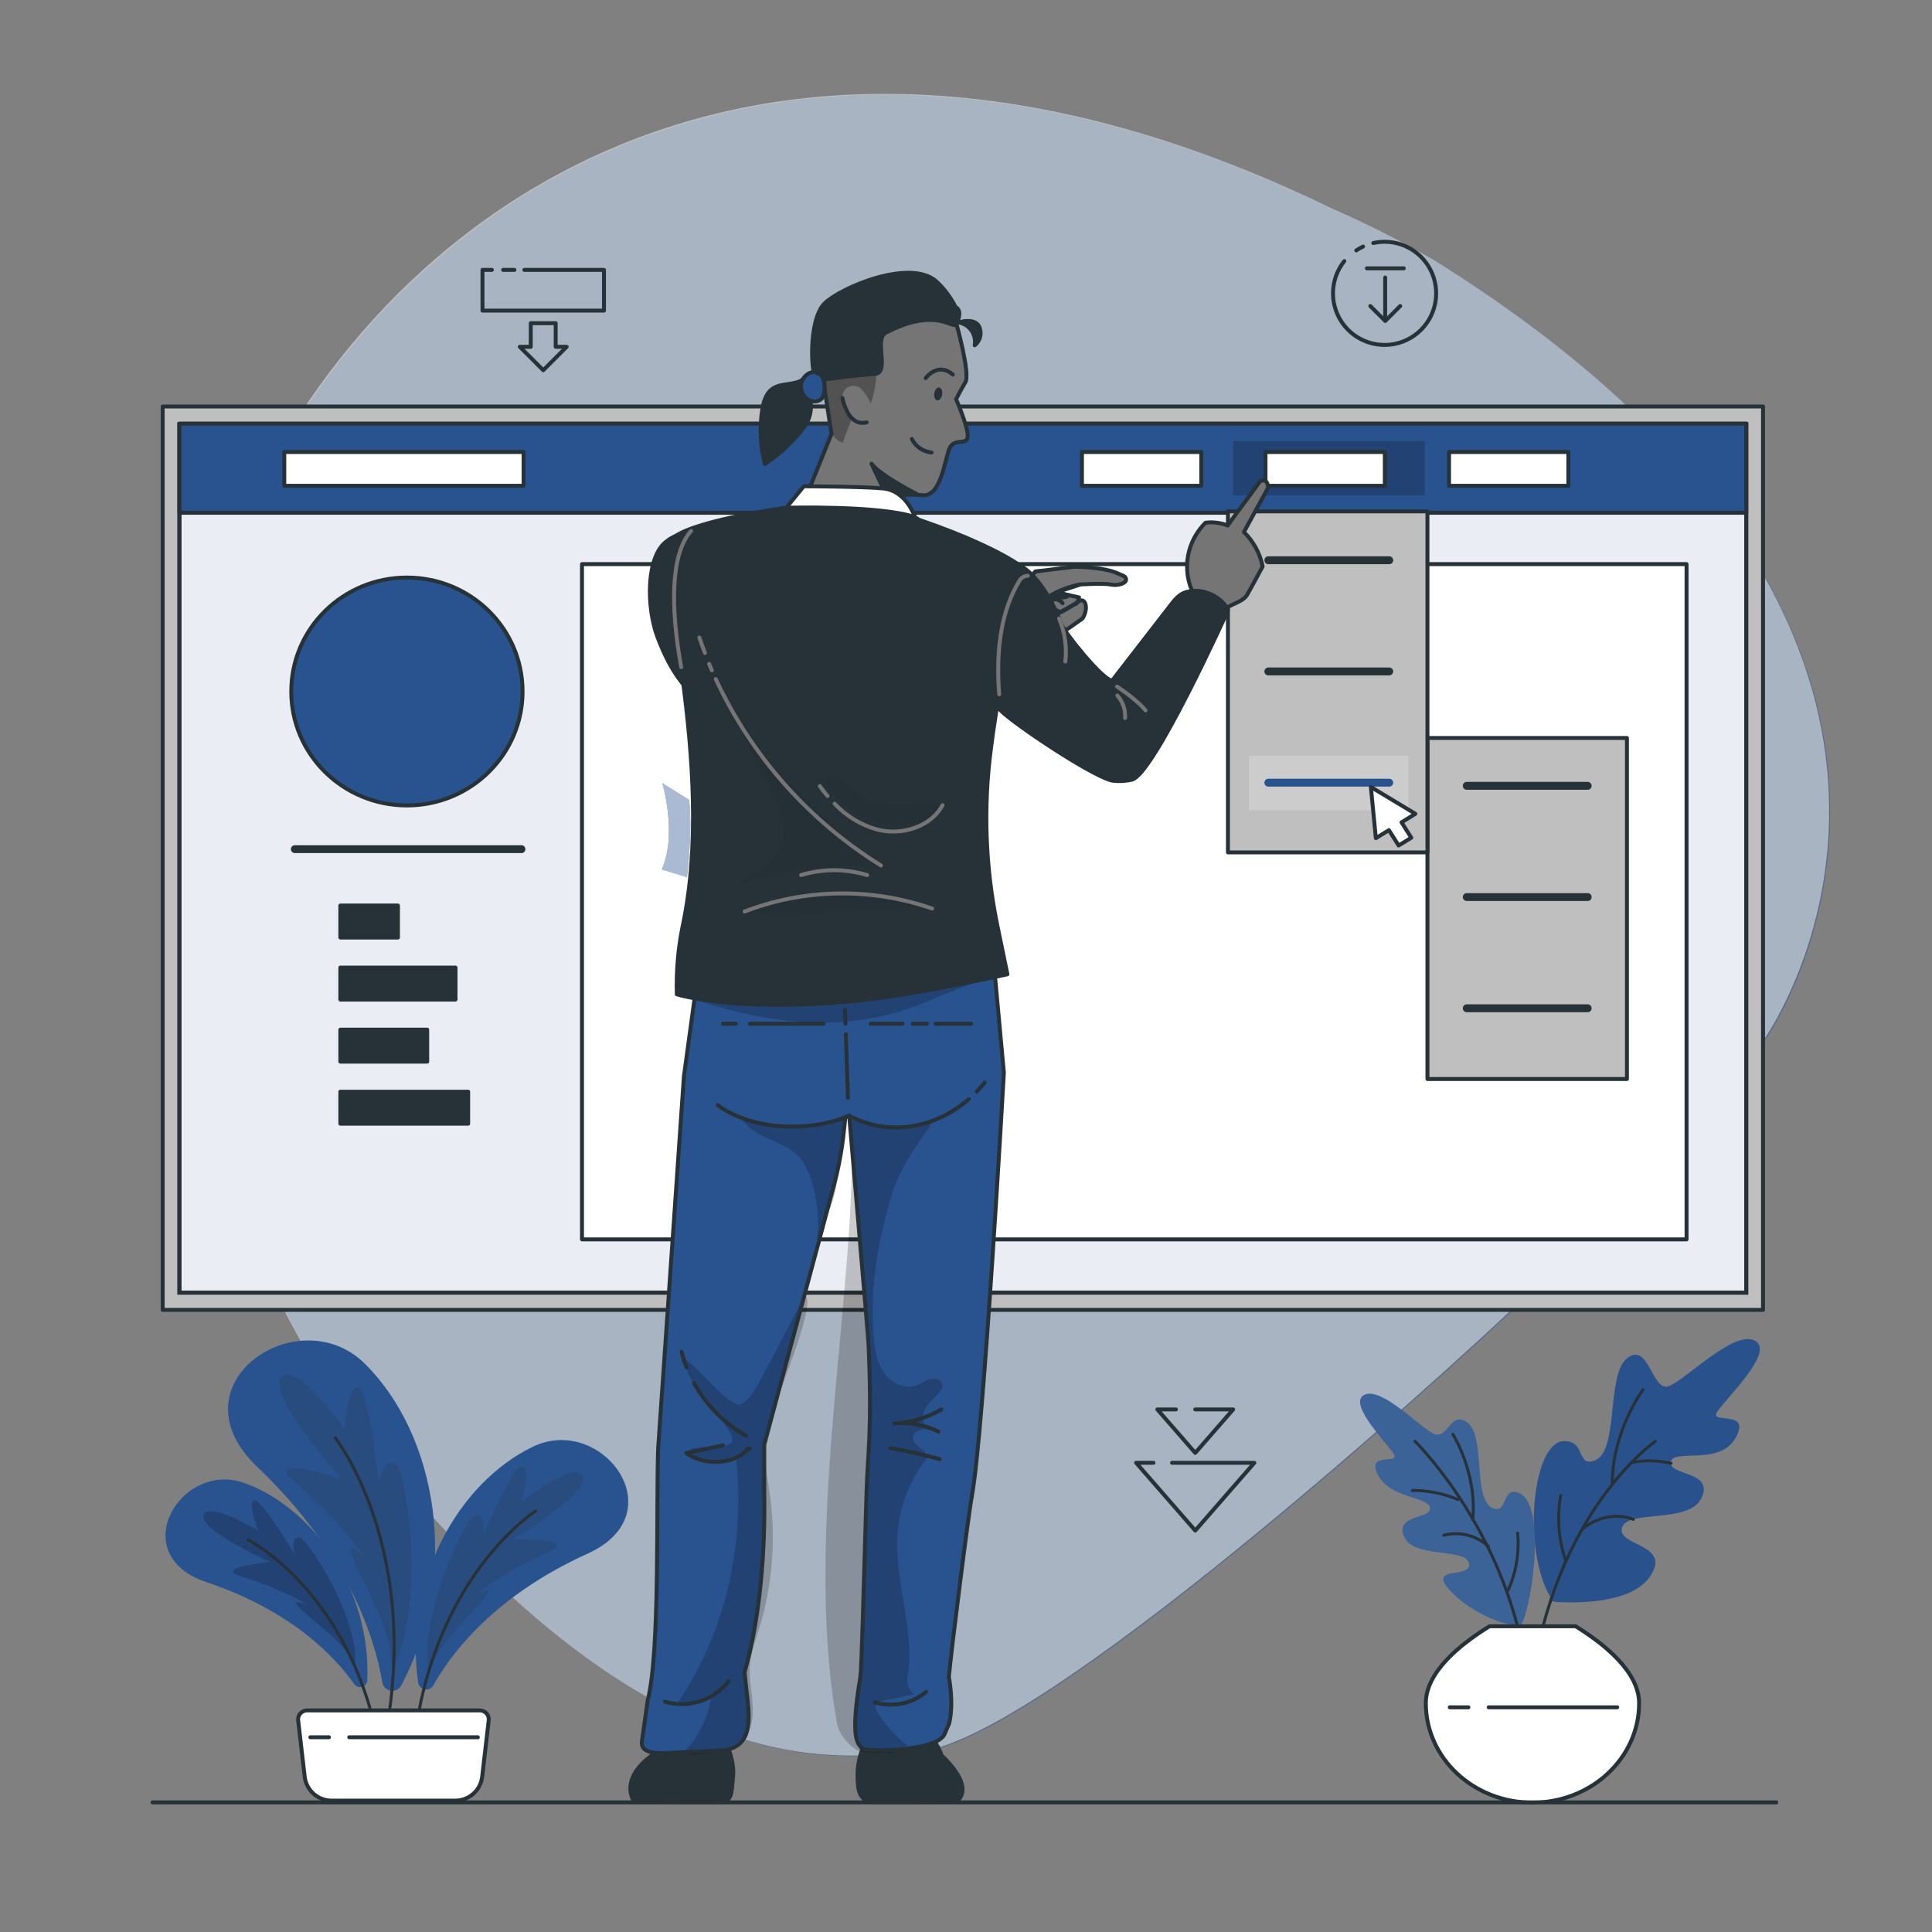 <svg width="491" height="491" viewBox="0 0 491 491" fill="none" xmlns="http://www.w3.org/2000/svg">
  <rect x="0" y="0" width="491" height="491" fill="#808080" stroke="none"/>
  <g opacity="0.7">
    <path opacity="0.7"
      d="M58.125 141.743C49.356 165.311 45.762 189.056 45.035 211.622C44.917 214.814 44.878 217.976 44.897 221.118C44.977 231.022 45.652 240.913 46.92 250.736C48.465 262.676 50.864 274.49 54.099 286.087C58.776 302.981 65.231 319.331 73.356 334.863C78.715 345.237 85.013 355.098 92.171 364.323C165.261 456.71 213.86 446.733 233.471 445.319C263.658 443.149 365.53 351.047 387.586 329.993C409.642 308.939 433.269 289.063 449.58 262.765C465.891 236.467 497.874 149.403 364.735 66.355C356.343 61.502 347.68 57.132 338.79 53.265C183.192 -22.486 86.927 64.322 58.125 141.743Z"
      fill="#29538E" />
  </g>
  <g opacity="0.7">
    <path opacity="0.7"
      d="M57.879 141.526C49.1 165.094 45.516 188.839 44.779 211.415C44.671 214.597 44.632 217.769 44.651 220.911C44.726 230.812 45.402 240.699 46.674 250.519C50.482 279.906 59.427 308.395 73.1 334.686C78.464 345.059 84.765 354.92 91.925 364.146C164.976 456.572 213.604 446.585 233.225 445.171C263.402 443 365.284 350.899 387.34 329.845C409.396 308.79 433.023 288.915 449.334 262.627C465.645 236.338 497.658 149.196 364.489 66.148C356.098 61.289 347.44 56.909 338.554 53.029C182.946 -22.694 86.681 64.115 57.879 141.526Z"
      fill="white" />
  </g>
  <path
    d="M106.273 427.613C106.338 428.04 106.534 428.437 106.836 428.747C107.137 429.057 107.528 429.265 107.953 429.342C108.379 429.418 108.817 429.36 109.208 429.175C109.599 428.99 109.922 428.688 110.132 428.31C114.522 420.454 125.422 405.665 149.334 394.843C171.92 384.64 152.947 359.207 135.409 367.672C116.495 376.794 102.443 401.855 106.273 427.613Z"
    fill="#29538E" />
  <path opacity="0.2"
    d="M109.15 424.943C110.35 421.531 112.194 418.38 114.58 415.663C120.472 408.72 129.055 401.08 120.836 405.244C126.397 401.084 132.413 397.569 138.767 394.766C148.145 390.838 130.243 391.289 130.243 391.289C130.243 391.289 151.15 378.69 147.919 374.821C145.248 371.649 132.669 381.627 132.669 381.627C132.669 381.627 134.937 372.877 132.669 372.631C130.4 372.386 122.75 390.17 122.75 390.17C122.75 390.17 123.654 384.592 120.855 385.191C118.056 385.79 105.948 412.304 109.15 424.943Z"
    fill="#263238" />
  <path
    d="M93.34 427.004C93.328 427.388 93.195 427.759 92.96 428.064C92.725 428.369 92.4 428.591 92.031 428.7C91.662 428.809 91.268 428.799 90.905 428.67C90.543 428.542 90.23 428.302 90.011 427.986C85.415 421.446 74.466 409.446 52.42 402.071C31.631 395.118 45.939 371.04 62.161 376.912C79.641 383.207 94.332 403.996 93.34 427.004Z"
    fill="#29538E" />
  <path opacity="0.2"
    d="M90.216 423.38C88.833 420.599 86.93 418.109 84.609 416.044C78.816 410.751 70.734 405.144 78.167 407.834C72.989 404.882 67.495 402.524 61.788 400.803C53.392 398.476 68.662 396.964 68.662 396.964C68.662 396.964 49.522 388.43 51.869 384.787C53.833 381.841 65.617 389 65.617 389C65.617 389 62.75 381.782 64.635 381.34C66.521 380.898 74.956 395.206 74.956 395.206C74.956 395.206 73.581 390.551 76.027 390.777C78.472 391.003 91.591 412.283 90.216 423.38Z"
    fill="black" />
  <path d="M63.006 391.318C63.006 391.318 86.633 403.102 95.235 438.592" stroke="#263238" stroke-width="0.75"
    stroke-linecap="round" stroke-linejoin="round" />
  <path
    d="M101.963 428.358C101.712 428.828 101.322 429.207 100.846 429.445C100.37 429.682 99.832 429.766 99.306 429.684C98.781 429.602 98.294 429.358 97.913 428.987C97.532 428.616 97.276 428.135 97.18 427.612C95.334 416.643 88.745 395.039 65.354 372.767C43.288 351.772 75.94 329.746 92.85 346.695C111.144 364.96 117.125 399.861 101.963 428.358Z"
    fill="#29538E" />
  <path opacity="0.2"
    d="M99.566 423.97C99.412 419.443 98.385 414.988 96.542 410.851C92.025 400.353 84.66 388.078 92.948 396.072C87.834 389.06 81.936 382.655 75.37 376.981C65.55 368.9 86.899 375.921 86.899 375.921C86.899 375.921 66.542 353.188 71.903 349.731C76.303 346.893 87.615 363.479 87.615 363.479C87.615 363.479 88.185 352.147 90.994 352.677C93.802 353.207 96.316 377.306 96.316 377.306C96.316 377.306 97.298 370.284 100.45 372.022C103.602 373.761 108.169 409.967 99.566 423.97Z"
    fill="#263238" />
  <path d="M85.219 365.432C85.219 365.432 107.913 394.253 97.356 444.11" stroke="#263238" stroke-width="0.75"
    stroke-linecap="round" stroke-linejoin="round" />
  <path d="M136.166 383.963C136.166 383.963 110.968 400.009 105.508 440.86" stroke="#263238" stroke-width="0.75"
    stroke-linecap="round" stroke-linejoin="round" />
  <path
    d="M115.739 457.613H84.315C82.63 457.626 80.998 457.019 79.731 455.907C78.463 454.796 77.648 453.257 77.441 451.584L75.772 437.198C75.739 436.879 75.773 436.557 75.873 436.253C75.972 435.949 76.135 435.669 76.35 435.432C76.565 435.195 76.827 435.006 77.12 434.877C77.413 434.748 77.73 434.682 78.05 434.684H121.926C122.246 434.682 122.563 434.748 122.856 434.877C123.149 435.006 123.411 435.195 123.626 435.432C123.841 435.669 124.004 435.949 124.103 436.253C124.203 436.557 124.237 436.879 124.204 437.198L122.535 451.584C122.329 453.243 121.526 454.771 120.275 455.881C119.024 456.991 117.412 457.607 115.739 457.613Z"
    fill="white" stroke="#263238" stroke-miterlimit="10" />
  <path d="M83.608 441.508H78.875" stroke="#263238" stroke-linecap="round" stroke-linejoin="round" />
  <path d="M121.435 441.508H88.764" stroke="#263238" stroke-linecap="round" stroke-linejoin="round" />
  <path
    d="M394.127 406.117C394.215 406.274 393.39 407.05 396.091 407.168C402.778 407.462 414.621 407.05 419.089 400.971C425.463 392.3 410.821 393.056 412.215 388.264C413.61 383.472 429.371 387.439 432.464 380.604C435.558 373.77 424.107 375.076 424.608 371.56C425.109 368.045 437.139 372.631 441.116 365.383C445.093 358.136 434.595 361.996 436.304 358.991C438.013 355.986 451.358 343.514 445.977 340.706C440.595 337.897 428.153 350.928 424.009 352.313C419.865 353.698 418.972 340.883 413.531 345.154C408.091 349.426 411.567 368.791 405.273 371.167C400.559 372.945 403.152 366.022 397.338 366.257C389.443 366.611 386.762 393.724 394.127 406.117Z"
    fill="#29538E" />
  <g opacity="0.1">
    <path opacity="0.1"
      d="M394.127 406.117C394.215 406.274 393.39 407.05 396.091 407.168C402.778 407.462 414.621 407.05 419.089 400.971C425.463 392.3 410.821 393.056 412.215 388.264C413.61 383.472 429.371 387.439 432.464 380.604C435.558 373.77 424.107 375.076 424.608 371.56C425.109 368.045 437.139 372.631 441.116 365.383C445.093 358.136 434.595 361.996 436.304 358.991C438.013 355.986 451.358 343.514 445.977 340.706C440.595 337.897 428.153 350.928 424.009 352.313C419.865 353.698 418.972 340.883 413.531 345.154C408.091 349.426 411.567 368.791 405.273 371.167C400.559 372.945 403.152 366.022 397.338 366.257C389.443 366.611 386.762 393.724 394.127 406.117Z"
      fill="black" />
  </g>
  <path d="M420.718 366.287C420.718 366.287 394.764 384.081 389.059 429.361" stroke="#263238" stroke-width="0.75"
    stroke-linecap="round" stroke-linejoin="round" />
  <path d="M424.687 371.875C418.412 370.53 414.572 371.767 414.572 371.767" stroke="#263238" stroke-width="0.75"
    stroke-linecap="round" stroke-linejoin="round" />
  <path d="M417.577 353.168C417.577 353.168 409.721 363.607 409.721 377.217" stroke="#263238" stroke-width="0.75"
    stroke-linecap="round" stroke-linejoin="round" />
  <path d="M402.021 388.707C402.021 388.707 407.648 383.424 415.102 386.124" stroke="#263238" stroke-width="0.75"
    stroke-linecap="round" stroke-linejoin="round" />
  <path d="M397.966 396.729C396.088 391.396 395.631 385.666 396.64 380.104" stroke="#263238" stroke-width="0.75"
    stroke-linecap="round" stroke-linejoin="round" />
  <path
    d="M386.191 413.08C380.682 413.188 371.275 408.072 367.582 403.093C363.89 398.114 374.378 401.129 373.298 397.201C372.218 393.273 359.216 396.17 356.82 390.494C354.424 384.818 363.802 386.124 363.429 383.217C363.055 380.31 353.343 380.9 350.221 374.87C347.098 368.841 355.651 372.219 354.306 369.715C352.96 367.21 342.257 356.683 346.735 354.484C351.212 352.284 361.258 363.263 364.627 364.481C367.995 365.698 368.771 358.127 373.15 361.751C377.53 365.374 374.25 381.214 379.406 383.305C383.236 384.857 381.605 377.61 386.024 379.436C393.782 382.648 388.43 413.04 386.191 413.08Z"
    fill="#29538E" />
  <g opacity="0.3">
    <path opacity="0.3"
      d="M386.191 413.08C380.682 413.188 371.275 408.072 367.582 403.093C363.89 398.114 374.378 401.129 373.298 397.201C372.218 393.273 359.216 396.17 356.82 390.494C354.424 384.818 363.802 386.124 363.429 383.217C363.055 380.31 353.343 380.9 350.221 374.87C347.098 368.841 355.651 372.219 354.306 369.715C352.96 367.21 342.257 356.683 346.735 354.484C351.212 352.284 361.258 363.263 364.627 364.481C367.995 365.698 368.771 358.127 373.15 361.751C377.53 365.374 374.25 381.214 379.406 383.305C383.236 384.857 381.605 377.61 386.024 379.436C393.782 382.648 388.43 413.04 386.191 413.08Z"
      fill="white" />
  </g>
  <path d="M359.609 366.287C359.609 366.287 387.105 393.223 388.657 433.485" stroke="#263238" stroke-width="0.75"
    stroke-linecap="round" stroke-linejoin="round" />
  <path d="M358.941 378.788C362.898 378.76 366.818 379.542 370.46 381.086V381.086" stroke="#263238" stroke-width="0.75"
    stroke-linecap="round" stroke-linejoin="round" />
  <path d="M369.232 364.529C369.232 364.529 375.409 374.231 374.3 386.212" stroke="#263238" stroke-width="0.75"
    stroke-linecap="round" stroke-linejoin="round" />
  <path
    d="M378.258 392.997C376.758 391.616 374.936 390.632 372.958 390.138C370.979 389.644 368.909 389.655 366.936 390.169"
    stroke="#263238" stroke-width="0.75" stroke-linecap="round" stroke-linejoin="round" />
  <path d="M383.256 404.172C385.318 399.612 386.157 394.593 385.691 389.609" stroke="#263238" stroke-width="0.75"
    stroke-linecap="round" stroke-linejoin="round" />
  <path
    d="M362.359 432.846C362.359 446.82 374.487 458.123 389.443 458.123C404.399 458.123 416.566 446.811 416.566 432.846C416.566 424.99 407.944 417.94 400.432 413.305H378.533C371.021 417.94 362.359 424.981 362.359 432.846Z"
    fill="white" stroke="#263238" stroke-miterlimit="10" />
  <path d="M373.181 433.898H368.447" stroke="#263238" stroke-linecap="round" stroke-linejoin="round" />
  <path d="M411.007 433.898H378.336" stroke="#263238" stroke-linecap="round" stroke-linejoin="round" />
  <path d="M352.027 80.887V70.537" stroke="#263238" stroke-linecap="round" stroke-linejoin="round" />
  <path d="M355.849 77.773L352.048 81.574L348.248 77.773" stroke="#263238" stroke-linecap="round"
    stroke-linejoin="round" />
  <path d="M356.761 68.189H347.383" stroke="#263238" stroke-linecap="round" stroke-linejoin="round" />
  <path
    d="M349.013 61.767C349.964 61.555 350.936 61.446 351.91 61.443C354.88 61.451 357.76 62.467 360.077 64.324C362.394 66.182 364.012 68.771 364.666 71.668C365.319 74.565 364.97 77.598 363.674 80.271C362.379 82.943 360.215 85.097 357.536 86.379C354.856 87.661 351.822 87.995 348.928 87.327C346.034 86.658 343.453 85.028 341.607 82.701C339.761 80.374 338.76 77.49 338.768 74.52C338.775 71.55 339.791 68.671 341.648 66.353"
    stroke="#263238" stroke-linecap="round" stroke-linejoin="round" />
  <path d="M344.684 63.642C345.236 63.275 345.814 62.947 346.412 62.66" stroke="#263238" stroke-linecap="round"
    stroke-linejoin="round" />
  <path d="M133.258 68.592H153.497V78.942H122.623V68.592H125.009" stroke="#263238" stroke-linecap="round"
    stroke-linejoin="round" />
  <path d="M127.867 68.592H130.744" stroke="#263238" stroke-linecap="round" stroke-linejoin="round" />
  <path d="M144.011 88.135L138.06 94.086L132.1 88.135H134.888V82.135H141.222V88.135H144.011Z" stroke="#263238"
    stroke-linecap="round" stroke-linejoin="round" />
  <path d="M297.861 371.756H318.787L303.763 388.98L288.738 371.756H293.147" stroke="#263238" stroke-linecap="round"
    stroke-linejoin="round" />
  <path d="M303.762 358.193H313.396L303.762 369.241L294.129 358.193H298.852" stroke="#263238" stroke-linecap="round"
    stroke-linejoin="round" />
  <path d="M448.057 103.307H41.342V332.898H448.057V103.307Z" fill="#BFBFBF" stroke="#263238" stroke-linecap="round"
    stroke-linejoin="round" />
  <path d="M443.795 107.795H45.603V328.519H443.795V107.795Z" fill="#29538E" />
  <path opacity="0.9" d="M443.795 107.795H45.603V328.519H443.795V107.795Z" fill="white" stroke="#263238"
    stroke-miterlimit="10" />
  <path d="M443.795 107.795H45.603V328.519H443.795V107.795Z" stroke="#263238" stroke-miterlimit="10" />
  <path d="M443.795 107.646H45.603V130.311H443.795V107.646Z" fill="#29538E" stroke="#263238" stroke-linecap="round"
    stroke-linejoin="round" />
  <path opacity="0.2" d="M362.121 112.066H313.424V125.873H362.121V112.066Z" fill="black" />
  <path d="M351.939 114.875H321.615V123.458H351.939V114.875Z" fill="white" stroke="#263238" stroke-linecap="round"
    stroke-linejoin="round" />
  <path d="M133.061 114.875H72.246V123.458H133.061V114.875Z" fill="white" stroke="#263238" stroke-linecap="round"
    stroke-linejoin="round" />
  <path d="M305.293 114.875H274.969V123.458H305.293V114.875Z" fill="white" stroke="#263238" stroke-linecap="round"
    stroke-linejoin="round" />
  <path d="M398.584 114.875H368.26V123.458H398.584V114.875Z" fill="white" stroke="#263238" stroke-linecap="round"
    stroke-linejoin="round" />
  <path
    d="M103.415 204.698C119.647 204.698 132.806 191.732 132.806 175.738C132.806 159.745 119.647 146.779 103.415 146.779C87.182 146.779 74.023 159.745 74.023 175.738C74.023 191.732 87.182 204.698 103.415 204.698Z"
    fill="#29538E" stroke="#263238" stroke-linecap="round" stroke-linejoin="round" />
  <path d="M74.926 215.805H132.52" stroke="#263238" stroke-width="2" stroke-linecap="round" stroke-linejoin="round" />
  <path d="M101.136 230.133H86.494V238.264H101.136V230.133Z" fill="#263238" stroke="#263238" stroke-linecap="round"
    stroke-linejoin="round" />
  <path d="M115.768 245.902H86.494V254.033H115.768V245.902Z" fill="#263238" stroke="#263238" stroke-linecap="round"
    stroke-linejoin="round" />
  <path d="M108.569 261.674H86.494V269.805H108.569V261.674Z" fill="#263238" stroke="#263238" stroke-linecap="round"
    stroke-linejoin="round" />
  <path d="M118.979 277.445H86.494V285.576H118.979V277.445Z" fill="#263238" stroke="#263238" stroke-linecap="round"
    stroke-linejoin="round" />
  <path d="M428.623 143.363H147.908V314.978H428.623V143.363Z" fill="white" stroke="#263238" stroke-linecap="round"
    stroke-linejoin="round" />
  <path d="M413.472 187.551H362.771V274.222H413.472V187.551Z" fill="#BFBFBF" stroke="#263238" stroke-linecap="round"
    stroke-linejoin="round" />
  <path d="M372.758 199.709H403.494" stroke="#263238" stroke-width="2" stroke-linecap="round" stroke-linejoin="round" />
  <path d="M372.758 227.98H403.494" stroke="#263238" stroke-width="2" stroke-linecap="round" stroke-linejoin="round" />
  <path d="M372.758 256.242H403.494" stroke="#263238" stroke-width="2" stroke-linecap="round" stroke-linejoin="round" />
  <path d="M362.771 129.957H312.07V216.628H362.771V129.957Z" fill="#BFBFBF" stroke="#263238" stroke-linecap="round"
    stroke-linejoin="round" />
  <path opacity="0.2" d="M357.929 192.078H317.441V205.885H357.929V192.078Z" fill="white" />
  <path d="M322.332 142.379H353.069" stroke="#263238" stroke-width="2" stroke-linecap="round" stroke-linejoin="round" />
  <path d="M322.332 170.641H353.069" stroke="#263238" stroke-width="2" stroke-linecap="round" stroke-linejoin="round" />
  <path d="M322.332 198.912H353.069" stroke="#29538E" stroke-width="2" stroke-linecap="round" stroke-linejoin="round" />
  <path
    d="M359.707 206.819L356.192 208.989L358.666 212.898L355.455 214.881L352.98 210.973L349.661 213.015L348.395 200.014L359.707 206.819Z"
    fill="white" stroke="#263238" stroke-linecap="round" stroke-linejoin="round" />
  <path
    d="M244.085 221.186L247.581 208.027C236.848 200.623 225.898 190.351 215.951 181.513C211.541 177.411 207.475 172.954 203.794 168.187L187.208 147.929C184.262 144.295 176.985 131.451 169.532 137.431C164.17 141.104 164.121 154.125 167.086 161.981C170.209 170.279 173.862 175.366 180.304 180.462C186.746 185.559 203.293 202.93 206.052 205.11C217.63 214.322 230.298 218.593 244.085 221.186Z"
    fill="#263238" />
  <path
    d="M244.085 221.186L247.581 208.027C236.848 200.623 225.898 190.351 215.951 181.513C211.541 177.411 207.475 172.954 203.794 168.187L187.208 147.929C184.262 144.295 176.985 131.451 169.532 137.431C164.17 141.104 164.121 154.125 167.086 161.981C170.209 170.279 173.862 175.366 180.304 180.462C186.746 185.559 203.293 202.93 206.052 205.11C217.63 214.322 230.298 218.593 244.085 221.186Z"
    stroke="#263238" stroke-width="0.921" stroke-linecap="round" stroke-linejoin="round" />
  <path
    d="M266.828 151.484L266.543 152.986C266.543 152.868 268.006 152.004 268.752 152.367C269.23 152.634 269.67 152.964 270.059 153.349L271.63 151.267L268.468 150.58L266.828 151.484Z"
    fill="#263238" stroke="#263238" stroke-linecap="round" stroke-linejoin="round" />
  <path
    d="M268.469 150.551L266.829 151.484C266.604 152.32 266.485 153.181 266.475 154.047C266.524 154.951 268.036 155.589 268.861 155.952C270.197 155.393 272.21 153.988 273.545 153.399C275.509 151.062 276.963 154.126 275.156 157.141C275.156 157.141 270.315 160.695 266.887 162.689C264.54 163.024 262.214 163.503 259.925 164.123C258.678 161.943 255.113 157.101 255.113 157.101C256.704 155.982 260.917 147.831 263.126 145.219L269.951 144.807C271.974 144.669 272.554 146.368 274.37 148.597L268.469 150.551Z"
    fill="#757575" stroke="#263238" stroke-linecap="round" stroke-linejoin="round" />
  <path
    d="M263.5 145.198L273.114 144.02C277.749 144.186 281.854 144.569 284.652 145.984C285.133 146.229 285.733 146.317 286.017 146.769C286.498 147.525 285.919 148.036 285.084 148.37C284.159 148.688 283.165 148.749 282.207 148.547C280.44 148.164 274.351 148.547 274.351 148.547C271.695 149.085 269.146 150.06 266.809 151.434"
    fill="#757575" />
  <path
    d="M263.5 145.198L273.114 144.02C277.749 144.186 281.854 144.569 284.652 145.984C285.133 146.229 285.733 146.317 286.017 146.769C286.498 147.525 285.919 148.036 285.084 148.37C284.159 148.688 283.165 148.749 282.207 148.547C280.44 148.164 274.351 148.547 274.351 148.547C271.695 149.085 269.146 150.06 266.809 151.434"
    stroke="#263238" stroke-linecap="round" stroke-linejoin="round" />
  <path
    d="M274.232 151.827C274.185 152.351 273.956 152.841 273.584 153.212C272.327 153.958 270.736 154.931 269.411 155.539C268.614 155.216 267.872 154.773 267.211 154.224L266.484 153.605C266.592 153.045 267.525 152.436 268.085 152.318C269.067 152.112 270.049 153.3 270.049 153.3C269.391 152.554 269.656 152.849 269.656 152.849C269.46 152.751 269.332 152.603 269.136 152.505C269.208 152.219 269.366 151.963 269.588 151.769C270.158 151.884 270.751 151.812 271.277 151.562C270.471 152.181 269.185 151.101 268.458 150.531L274.232 151.827Z"
    fill="#757575" stroke="#263238" stroke-linecap="round" stroke-linejoin="round" />
  <path
    d="M262.125 165.684L254.721 154.047C240.904 158.957 224.701 162.188 210.443 165.526C204.079 167.019 217.248 190.715 221.019 189.635C236.78 185.127 249.674 176.456 262.125 165.684Z"
    fill="#263238" />
  <path opacity="0.4"
    d="M210.441 165.526C207.775 166.138 205.077 166.604 202.359 166.921L217.757 190.322C219.289 190.037 220.418 189.802 221.017 189.635C236.778 185.127 249.672 176.456 262.124 165.684L254.72 154.047C240.903 158.967 224.7 162.188 210.441 165.526Z"
    fill="black" stroke="#263238" stroke-linecap="round" stroke-linejoin="round" />
  <path
    d="M262.125 165.684L254.721 154.047C240.904 158.957 224.701 162.188 210.443 165.526C204.079 167.019 217.248 190.715 221.019 189.635C236.78 185.127 249.674 176.456 262.125 165.684Z"
    stroke="#263238" stroke-linecap="round" stroke-linejoin="round" />
  <path
    d="M161.116 457.739L172.036 458.044H172.645H182.651C186.324 458.044 185.863 455.373 186.285 451.739C186.795 447.311 184.409 442.725 184.409 442.725H167.578C166.973 443.7 166.467 444.733 166.065 445.808C157.021 452.279 161.116 457.739 161.116 457.739Z"
    fill="#263238" stroke="#263238" stroke-linecap="round" stroke-linejoin="round" />
  <path
    d="M243.171 457.74L232.86 458.034H231.662H222.412C218.062 458.034 217.865 454.538 217.954 450.178C218.102 447.564 218.801 445.01 220.006 442.686H237.594C238.296 443.767 238.875 444.923 239.322 446.132C248.278 454.764 243.171 457.74 243.171 457.74Z"
    fill="#263238" stroke="#263238" stroke-linecap="round" stroke-linejoin="round" />
  <path d="M232.841 458.035H232.124H231.643H232.841Z" fill="#263238" stroke="#263238" stroke-linecap="round"
    stroke-linejoin="round" />
  <path
    d="M255.124 272.614C255.124 272.614 249.998 363.94 247.032 379.907C246.129 384.817 241.788 418.961 241.14 426.198C241.14 426.198 242.475 432.67 241.228 437.982L240.001 440.801C237.909 445.171 219.497 445.377 218.878 444.189C218.259 443 215.863 442.725 218.662 426.12C218.966 424.274 219.457 404.732 220.243 378.542C220.498 369.949 221.696 363.213 220.724 341.57C220.724 340.588 215.883 284.496 215.814 283.533L214.832 283.916C214.714 285.016 214.616 286.067 214.508 287.069C214.031 291.897 213.16 296.679 211.906 301.367L194.23 367.161V379.121C194.505 393.684 193.248 410.987 189.222 425.01L189.614 428.663C190.351 435.537 191.932 443.472 184.233 444.797L168.521 445.554C165.909 445.554 162.943 445.288 163.11 442.696L164.613 432.081C167.834 419.815 166.724 380.594 167.274 367.927L173.814 273.507L177.644 245.52L252.492 243.988L255.124 272.614Z"
    fill="#29538E" />
  <path opacity="0.2"
    d="M214.644 259.66C202.497 260.642 189.809 258.423 175.728 253.768C175.529 253.678 175.346 253.555 175.188 253.405C175.188 253.405 204.009 255.222 253.335 248.023C253.335 248.023 247.6 249.408 235.924 254.387C229.165 257.29 221.977 259.072 214.644 259.66Z"
    fill="black" />
  <path opacity="0.2"
    d="M188.268 283.985C191.587 289.798 200.837 289.788 204.245 295.543C207.495 301.022 209.155 310.774 206.788 320.466L209.793 309.242C213.24 303.35 212.435 299.353 213.721 292.774C213.917 291.792 214.458 285.251 214.791 283.936C214.791 283.936 205.953 286.224 205.217 286.253C197.94 286.528 194.984 285.654 188.268 283.985Z"
    fill="black" />
  <path opacity="0.2"
    d="M222.058 339.644C222.313 342.826 222.795 346.115 224.572 348.757C226.349 351.398 229.796 353.166 232.791 352.105C234.245 351.585 235.462 350.475 237.043 350.357C237.504 350.299 237.971 350.384 238.382 350.6C238.793 350.816 239.128 351.153 239.341 351.565C239.468 351.918 239.49 352.3 239.407 352.665C239.323 353.031 239.137 353.365 238.87 353.628C237.682 355.199 235.983 356.387 235.06 358.125C234.137 359.863 234.49 362.564 236.395 363.094C234.49 363.035 231.878 363.644 232.006 365.539C232.133 367.7 235.934 368.485 235.59 370.577C231.693 375.456 229.192 381.3 228.353 387.487C226.556 400.764 232.782 413.53 230.641 426.404C230.449 427.413 230.631 428.459 231.153 429.344C231.675 430.23 232.502 430.895 233.479 431.215C233.617 431.257 233.758 431.29 233.901 431.314C230.291 432.502 226.516 433.112 222.716 433.12C221.066 435.026 230.926 444.639 230.916 443.49C230.916 443.353 226.438 445.621 226.3 445.602C220.723 444.688 218.7 447.153 214.438 441.674C213.515 440.475 212.898 439.069 212.641 437.579C203.862 387.261 218.268 326.407 216.323 284.387C216.402 284.78 228.107 288.933 236.572 285.064C238.919 284.004 229.934 293.107 226.801 303.153C223.109 314.897 221.037 327.3 222.058 339.644Z"
    fill="black" />
  <path opacity="0.2"
    d="M191.351 353.894C190.589 355.212 189.459 356.28 188.101 356.967C185.597 357.949 175.757 345.674 173.214 344.8C176.366 354.571 182.297 358.598 185.351 363.714C185.875 364.402 186.133 365.256 186.078 366.12C185.518 369.066 175.384 366.424 174.49 369.292C176.71 371.354 184.556 372.591 187.099 370.951C189.437 392.221 184.261 415.524 171.977 433.053C174.981 434.369 178.242 432.523 180.697 430.342C180.765 435.252 177.063 442.745 173.263 445.603C177.8 446.585 186.324 445.004 189.289 441.429C193.217 436.676 190.183 429.577 190.556 423.419C190.743 420.287 191.872 417.302 192.805 414.316C196.353 402.971 197.3 390.971 195.574 379.21C194.985 375.223 194.091 371.216 194.386 367.19C194.68 363.164 196.212 359.128 197.626 355.239C198.766 352.097 207.937 329.304 204.402 329.354C204.402 329.354 193.639 350.575 191.351 353.894Z"
    fill="black" />
  <path
    d="M255.124 272.614C255.124 272.614 249.998 363.94 247.032 379.907C246.129 384.817 241.788 418.961 241.14 426.198C241.14 426.198 242.475 432.67 241.228 437.982L240.001 440.801C237.909 445.171 219.497 445.377 218.878 444.189C218.259 443 215.863 442.725 218.662 426.12C218.966 424.274 219.457 404.732 220.243 378.542C220.498 369.949 221.696 363.213 220.724 341.57C220.724 340.588 215.883 284.496 215.814 283.533L214.832 283.916C214.714 285.016 214.616 286.067 214.508 287.069C214.031 291.897 213.16 296.679 211.906 301.367L194.23 367.161V379.121C194.505 393.684 193.248 410.987 189.222 425.01L189.614 428.663C190.351 435.537 191.932 443.472 184.233 444.797L168.521 445.554C165.909 445.554 162.943 445.288 163.11 442.696L164.613 432.081C167.834 419.815 166.724 380.594 167.274 367.927L173.814 273.507L177.644 245.52L252.492 243.988L255.124 272.614Z"
    stroke="#263238" stroke-linecap="round" stroke-linejoin="round" />
  <path
    d="M204.393 127.444L211.316 110.259L208.979 95.116L211.316 78.56L225.673 73.149L237.535 73.051L241.758 76.655L242.897 81.673C242.897 81.673 246.658 94.92 245.352 97.12C244.046 99.319 242.985 101.45 242.985 101.45C242.985 101.45 245.833 107.961 245.931 110.573C246.069 113.696 242.357 110.799 241.149 114.344C239.941 117.889 238.949 126.128 234.53 125.863C230.111 125.598 227.745 125.283 226.674 129.025C225.604 132.766 222.923 142.969 222.923 142.969L204.393 127.444Z"
    fill="#757575" />
  <path opacity="0.3"
    d="M222.403 88.822C222.168 92.603 223.7 95.696 221.274 102.57C221.274 102.57 219.477 98.122 217.179 98.073C216.763 98.028 216.343 98.077 215.948 98.216C215.554 98.354 215.195 98.579 214.898 98.873C214.601 99.167 214.373 99.524 214.231 99.917C214.089 100.31 214.036 100.73 214.076 101.146C214.076 103.042 214.871 105.398 216.56 106.322C216.56 106.322 214.655 110.799 214.233 112.508C213.114 112.508 211.287 110.279 211.287 110.279L209.166 96.089C213.275 93.151 217.719 90.712 222.403 88.822Z"
    fill="black" />
  <path
    d="M204.393 127.444L211.316 110.259L208.979 95.116L211.316 78.56L225.673 73.149L237.535 73.051L241.758 76.655L242.897 81.673C242.897 81.673 246.658 94.92 245.352 97.12C244.046 99.319 242.985 101.45 242.985 101.45C242.985 101.45 245.833 107.961 245.931 110.573C246.069 113.696 242.357 110.799 241.149 114.344C239.941 117.889 238.949 126.128 234.53 125.863C230.111 125.598 227.745 125.283 226.674 129.025C225.604 132.766 222.923 142.969 222.923 142.969L204.393 127.444Z"
    stroke="#263238" stroke-linecap="round" stroke-linejoin="round" />
  <path
    d="M239.431 100.252C239.304 101.156 238.754 101.833 238.204 101.755C237.654 101.676 237.3 100.881 237.438 99.977C237.575 99.074 238.116 98.396 238.665 98.475C239.215 98.553 239.608 99.349 239.431 100.252Z"
    fill="#263238" />
  <path d="M235.268 96.089C235.268 96.089 238.292 91.866 242.142 95.205" stroke="#263238" stroke-linecap="round"
    stroke-linejoin="round" />
  <path
    d="M236.75 115.001C235.693 114.897 234.678 114.527 233.801 113.926C232.924 113.325 232.213 112.513 231.732 111.564"
    stroke="#263238" stroke-linecap="round" stroke-linejoin="round" />
  <path
    d="M233.264 125.696C233.264 125.696 223.877 121.002 221.48 117.84L226.734 128.995C226.734 128.995 227.333 123.82 233.264 125.696Z"
    fill="#263238" stroke="#263238" stroke-linecap="round" stroke-linejoin="round" />
  <path
    d="M199.709 129.183C199.709 129.183 205.002 128.997 213.388 129.36C219.81 129.741 226.208 130.452 232.557 131.491C232.557 131.491 230.377 124.617 224.338 124.116C218.298 123.615 204.265 123.586 204.265 123.586L199.709 129.183Z"
    fill="white" stroke="#263238" stroke-linecap="round" stroke-linejoin="round" />
  <path
    d="M252.374 186.197L251.883 189.879C249.842 205.07 250.397 220.497 253.523 235.503L256.027 247.601C256.027 247.601 234.423 252.423 220.351 254.033C188.141 257.725 172.007 252.698 172.007 252.698C171.834 246.825 172.345 240.953 173.529 235.198C182.171 194.151 166.134 143.872 170.337 137.47C173.47 132.668 199.621 129.044 199.621 129.044C199.621 129.044 223.719 128.367 232.527 131.43L233.608 132.108C245.333 136.115 254.632 140.426 259.69 144.03L257.834 148.655C257.765 150.923 252.374 186.197 252.374 186.197Z"
    fill="#263238" />
  <path
    d="M168.325 199.051C168.325 199.051 172.184 211.964 168.188 220.959L174.58 222.923C174.58 222.923 176.034 212.062 175.14 203.283L168.325 199.051Z"
    fill="#29538E" />
  <path opacity="0.6"
    d="M168.325 199.051C168.325 199.051 172.184 211.964 168.188 220.959L174.58 222.923C174.58 222.923 176.034 212.062 175.14 203.283L168.325 199.051Z"
    fill="white" />
  <g opacity="0.2">
    <path opacity="0.2"
      d="M196.881 203.274C198.089 205.797 199.316 208.439 199.267 211.238C199.139 217.532 192.864 221.745 187.306 224.848C199.691 220.731 212.813 219.311 225.791 220.684C222.482 220.331 216.609 213.938 214.105 211.846C210.14 208.51 206.357 204.963 202.773 201.221C195.973 194.238 189.978 186.513 184.9 178.193C188.819 186.58 192.884 194.907 196.881 203.274Z"
      fill="black" />
  </g>
  <g opacity="0.2">
    <path opacity="0.2"
      d="M223.709 209.47C226.707 210.045 229.798 209.904 232.731 209.06C235.664 208.215 238.357 206.69 240.59 204.609C237.722 202.792 233.981 203.96 230.593 204.373C226.722 204.809 222.807 204.152 219.29 202.478C217.817 201.771 212.229 196.399 210.737 197.44C206.269 200.514 221.578 209.047 223.709 209.47Z"
      fill="black" />
  </g>
  <g opacity="0.2">
    <path opacity="0.2"
      d="M234.698 230.427C232.106 230.574 227.824 228.031 225.084 227.481C221.632 226.81 218.123 226.482 214.606 226.499C206.851 226.722 199.178 228.153 191.863 230.741C194.367 234.669 208.184 231.949 212.299 231.723L234.698 230.427Z"
      fill="black" />
  </g>
  <path
    d="M252.374 186.197L251.883 189.879C249.842 205.07 250.397 220.497 253.523 235.503L256.027 247.601C256.027 247.601 234.423 252.423 220.351 254.033C188.141 257.725 172.007 252.698 172.007 252.698C171.834 246.825 172.345 240.953 173.529 235.198C182.171 194.151 166.134 143.872 170.337 137.47C173.47 132.668 199.621 129.044 199.621 129.044C199.621 129.044 223.719 128.367 232.527 131.43L233.608 132.108C245.333 136.115 254.632 140.426 259.69 144.03L257.834 148.655C257.765 150.923 252.374 186.197 252.374 186.197Z"
    stroke="#263238" stroke-linecap="round" stroke-linejoin="round" />
  <path d="M181.904 172.576C190.987 192.125 205.582 208.596 223.895 219.967" stroke="#757575" stroke-linecap="round"
    stroke-linejoin="round" />
  <path d="M180.207 168.717C180.541 169.542 180.551 169.542 180.904 170.347" stroke="#757575" stroke-linecap="round"
    stroke-linejoin="round" />
  <path d="M177.742 162.031C178.184 163.347 178.655 164.653 179.156 165.959" stroke="#757575" stroke-linecap="round"
    stroke-linejoin="round" />
  <path
    d="M212.111 204.256C215.091 207.442 218.9 209.734 223.11 210.875C229.247 212.387 236.593 210.138 239.539 204.619"
    stroke="#757575" stroke-linecap="round" stroke-linejoin="round" />
  <path d="M208.35 199.789C208.958 200.643 209.597 201.478 210.314 202.293" stroke="#757575" stroke-linecap="round"
    stroke-linejoin="round" />
  <path d="M189.24 231.644C204.543 225.795 221.418 225.531 236.897 230.898" stroke="#757575" stroke-linecap="round"
    stroke-linejoin="round" />
  <path d="M203.607 222.394C209.077 220.749 214.91 220.749 220.38 222.394" stroke="#757575" stroke-linecap="round"
    stroke-linejoin="round" />
  <path d="M222.914 134.27C231.754 134.313 240.532 135.745 248.927 138.512" stroke="#263238" stroke-linecap="round"
    stroke-linejoin="round" />
  <path
    d="M214.076 101.146C214.406 102.677 214.99 104.14 215.804 105.477C217.287 107.441 218.75 107.706 220.263 107.343"
    stroke="#263238" stroke-linecap="round" stroke-linejoin="round" />
  <path
    d="M243.684 81.969C244.329 82.082 244.945 82.322 245.497 82.675C246.049 83.028 246.525 83.486 246.899 84.023C247.274 84.561 247.538 85.167 247.677 85.807C247.816 86.447 247.827 87.108 247.71 87.753C248.431 87.186 248.93 86.384 249.122 85.487C249.314 84.591 249.186 83.655 248.761 82.843C247.926 81.321 245.363 81.34 243.684 81.969Z"
    fill="#263238" stroke="#263238" stroke-linecap="round" stroke-linejoin="round" />
  <path
    d="M242.839 78.01C241.667 75.684 240.11 73.572 238.234 71.765C231.733 65.392 213.684 73.041 209.559 77.107C205.219 81.339 206.004 97.12 207.909 96.747C212.986 95.765 222.639 94.989 222.639 94.989C226.057 94.184 222.05 86.151 225.153 84.541C238.086 77.794 242.279 83.922 243.045 82.351C243.811 80.78 244.361 78.894 242.839 78.01Z"
    fill="#263238" stroke="#263238" stroke-linecap="round" stroke-linejoin="round" />
  <path
    d="M204.03 96.443C201.811 97.985 198.55 97.249 196.331 98.79C194.632 99.969 194.023 102.139 193.709 104.162C193.002 108.743 193.233 113.42 194.387 117.91C198.316 115.322 201.754 112.057 204.54 108.267C207.045 104.761 206.288 100.087 204.03 96.443Z"
    fill="#263238" stroke="#263238" stroke-linecap="round" stroke-linejoin="round" />
  <path
    d="M207.024 94.459C206.182 94.531 205.388 94.88 204.766 95.453C204.144 96.025 203.731 96.788 203.59 97.622C203.45 98.455 203.59 99.311 203.989 100.056C204.389 100.801 205.024 101.392 205.796 101.736C206.295 101.99 206.861 102.081 207.414 101.997C207.967 101.912 208.48 101.656 208.88 101.264C209.291 100.651 209.509 99.93 209.508 99.192C209.675 97.474 209.41 95.146 207.682 94.862"
    fill="#29538E" />
  <path
    d="M207.024 94.459C206.182 94.531 205.388 94.88 204.766 95.453C204.144 96.025 203.731 96.788 203.59 97.622C203.45 98.455 203.59 99.311 203.989 100.056C204.389 100.801 205.024 101.392 205.796 101.736C206.295 101.99 206.861 102.081 207.414 101.997C207.967 101.912 208.48 101.656 208.88 101.264C209.291 100.651 209.509 99.93 209.508 99.192C209.675 97.474 209.41 95.146 207.682 94.862"
    stroke="#263238" stroke-linecap="round" stroke-linejoin="round" />
  <path
    d="M311.785 154.458C313.523 153.3 316.047 152.838 317.039 151.012C318.348 148.661 319.631 146.311 320.888 143.961C320.217 140.635 318.557 137.588 316.125 135.221C318.649 130.665 319.729 128.543 322.263 123.987C322.263 122.259 321.399 121.728 320.171 122.386C317.225 126.57 314.957 129.368 312.011 133.552C310.214 132.846 308.269 132.606 306.355 132.854C304.414 134.794 303.001 137.197 302.25 139.836C301.283 143.27 301.539 146.932 302.976 150.197C304.692 150.053 306.414 150.373 307.964 151.123C309.513 151.873 310.833 153.025 311.785 154.458Z"
    fill="#757575" stroke="#263238" stroke-linecap="round" stroke-linejoin="round" />
  <path
    d="M251.274 171.663C251.066 173.43 251.294 175.221 251.937 176.88C252.581 178.538 253.621 180.014 254.966 181.178C260.338 185.853 278.858 197.961 282.904 198.422C284.482 198.595 286.078 198.505 287.628 198.157C293.176 196.979 312.079 155.106 312.079 155.106C311.097 152.455 306.855 150.275 303.978 150.196C301.101 150.118 299.578 151.031 297.86 153.309C297.732 153.486 282.649 172.949 282.649 172.949C280.302 172.949 270.492 160.704 269.686 158.524C267.31 152.052 263.294 146.101 259.719 144.02C259.719 144.029 254.436 144.756 251.274 171.663Z"
    fill="#263238" stroke="#263238" stroke-linecap="round" stroke-linejoin="round" />
  <path d="M283.906 174.492C283.906 174.492 289.258 178.057 291.124 180.541" stroke="#757575" stroke-linecap="round"
    stroke-linejoin="round" />
  <path d="M283.975 176.76C285.347 178.334 286.051 180.38 285.939 182.465" stroke="#757575" stroke-linecap="round"
    stroke-linejoin="round" />
  <path d="M269.156 157.199C270.62 160.644 271.168 164.409 270.747 168.129" stroke="#757575" stroke-linecap="round"
    stroke-linejoin="round" />
  <path
    d="M239.244 358.195C235.606 360.327 231.505 361.544 227.293 361.74C231.146 361.435 235.011 362.153 238.498 363.822"
    stroke="#263238" stroke-linecap="round" stroke-linejoin="round" />
  <path d="M226.301 368.016C230.517 368.723 234.69 369.664 238.802 370.834" stroke="#263238" stroke-linecap="round"
    stroke-linejoin="round" />
  <path
    d="M246.236 279.311C237.781 286.676 226.017 288.973 215.794 283.553C205.768 287.825 191.195 287.334 182.406 280.862"
    stroke="#263238" stroke-linecap="round" stroke-linejoin="round" />
  <path d="M250.251 275.117C249.603 275.922 248.926 276.698 248.219 277.425" stroke="#263238" stroke-linecap="round"
    stroke-linejoin="round" />
  <path d="M229.365 260.172H221.254" stroke="#263238" stroke-linecap="round" stroke-linejoin="round" />
  <path d="M235.551 260.172H231.938" stroke="#263238" stroke-linecap="round" stroke-linejoin="round" />
  <path d="M246.826 260.172H237.771" stroke="#263238" stroke-linecap="round" stroke-linejoin="round" />
  <path d="M190.596 260.172H209.313" stroke="#263238" stroke-linecap="round" stroke-linejoin="round" />
  <path d="M183.742 260.172H186.963" stroke="#263238" stroke-linecap="round" stroke-linejoin="round" />
  <path
    d="M168.992 432.484C171.892 433.329 174.979 433.287 177.856 432.365C180.732 431.443 183.268 429.682 185.136 427.309"
    stroke="#263238" stroke-linecap="round" stroke-linejoin="round" />
  <path d="M222.393 432.63C224.609 433.306 226.961 433.415 229.23 432.947C231.5 432.478 233.616 431.448 235.384 429.949"
    fill="#29538E" />
  <path d="M222.393 432.63C224.609 433.306 226.961 433.415 229.23 432.947C231.5 432.478 233.616 431.448 235.384 429.949"
    stroke="#263238" stroke-linecap="round" stroke-linejoin="round" />
  <path d="M190.595 368.163H190.163C186.579 372.346 178.949 372.552 174.451 369.292L183.711 367.328" stroke="#263238"
    stroke-linecap="round" stroke-linejoin="round" />
  <path d="M176.367 351.459C179.47 357.083 184.064 361.741 189.644 364.922" stroke="#263238" stroke-linecap="round"
    stroke-linejoin="round" />
  <path d="M173.215 343.562C173.553 344.898 173.976 346.21 174.482 347.491" stroke="#263238" stroke-linecap="round"
    stroke-linejoin="round" />
  <path
    d="M261.211 146.318C260.738 146.336 260.278 146.482 259.882 146.742C259.486 147.002 259.168 147.364 258.962 147.791C254.917 154.469 252.933 164.004 253.944 176.456"
    stroke="#757575" stroke-linecap="round" stroke-linejoin="round" />
  <path d="M175.629 134.938C170.385 140.829 170.385 154.46 173.115 169.533" stroke="#757575" stroke-linecap="round"
    stroke-linejoin="round" />
  <path d="M214.959 262.842L215.509 279.025" stroke="#263238" stroke-linecap="round" stroke-linejoin="round" />
  <path d="M214.754 256.656L214.872 260.172" stroke="#263238" stroke-linecap="round" stroke-linejoin="round" />
  <path d="M451.426 458.064H38.77" stroke="#263238" stroke-linecap="round" stroke-linejoin="round" />
</svg>